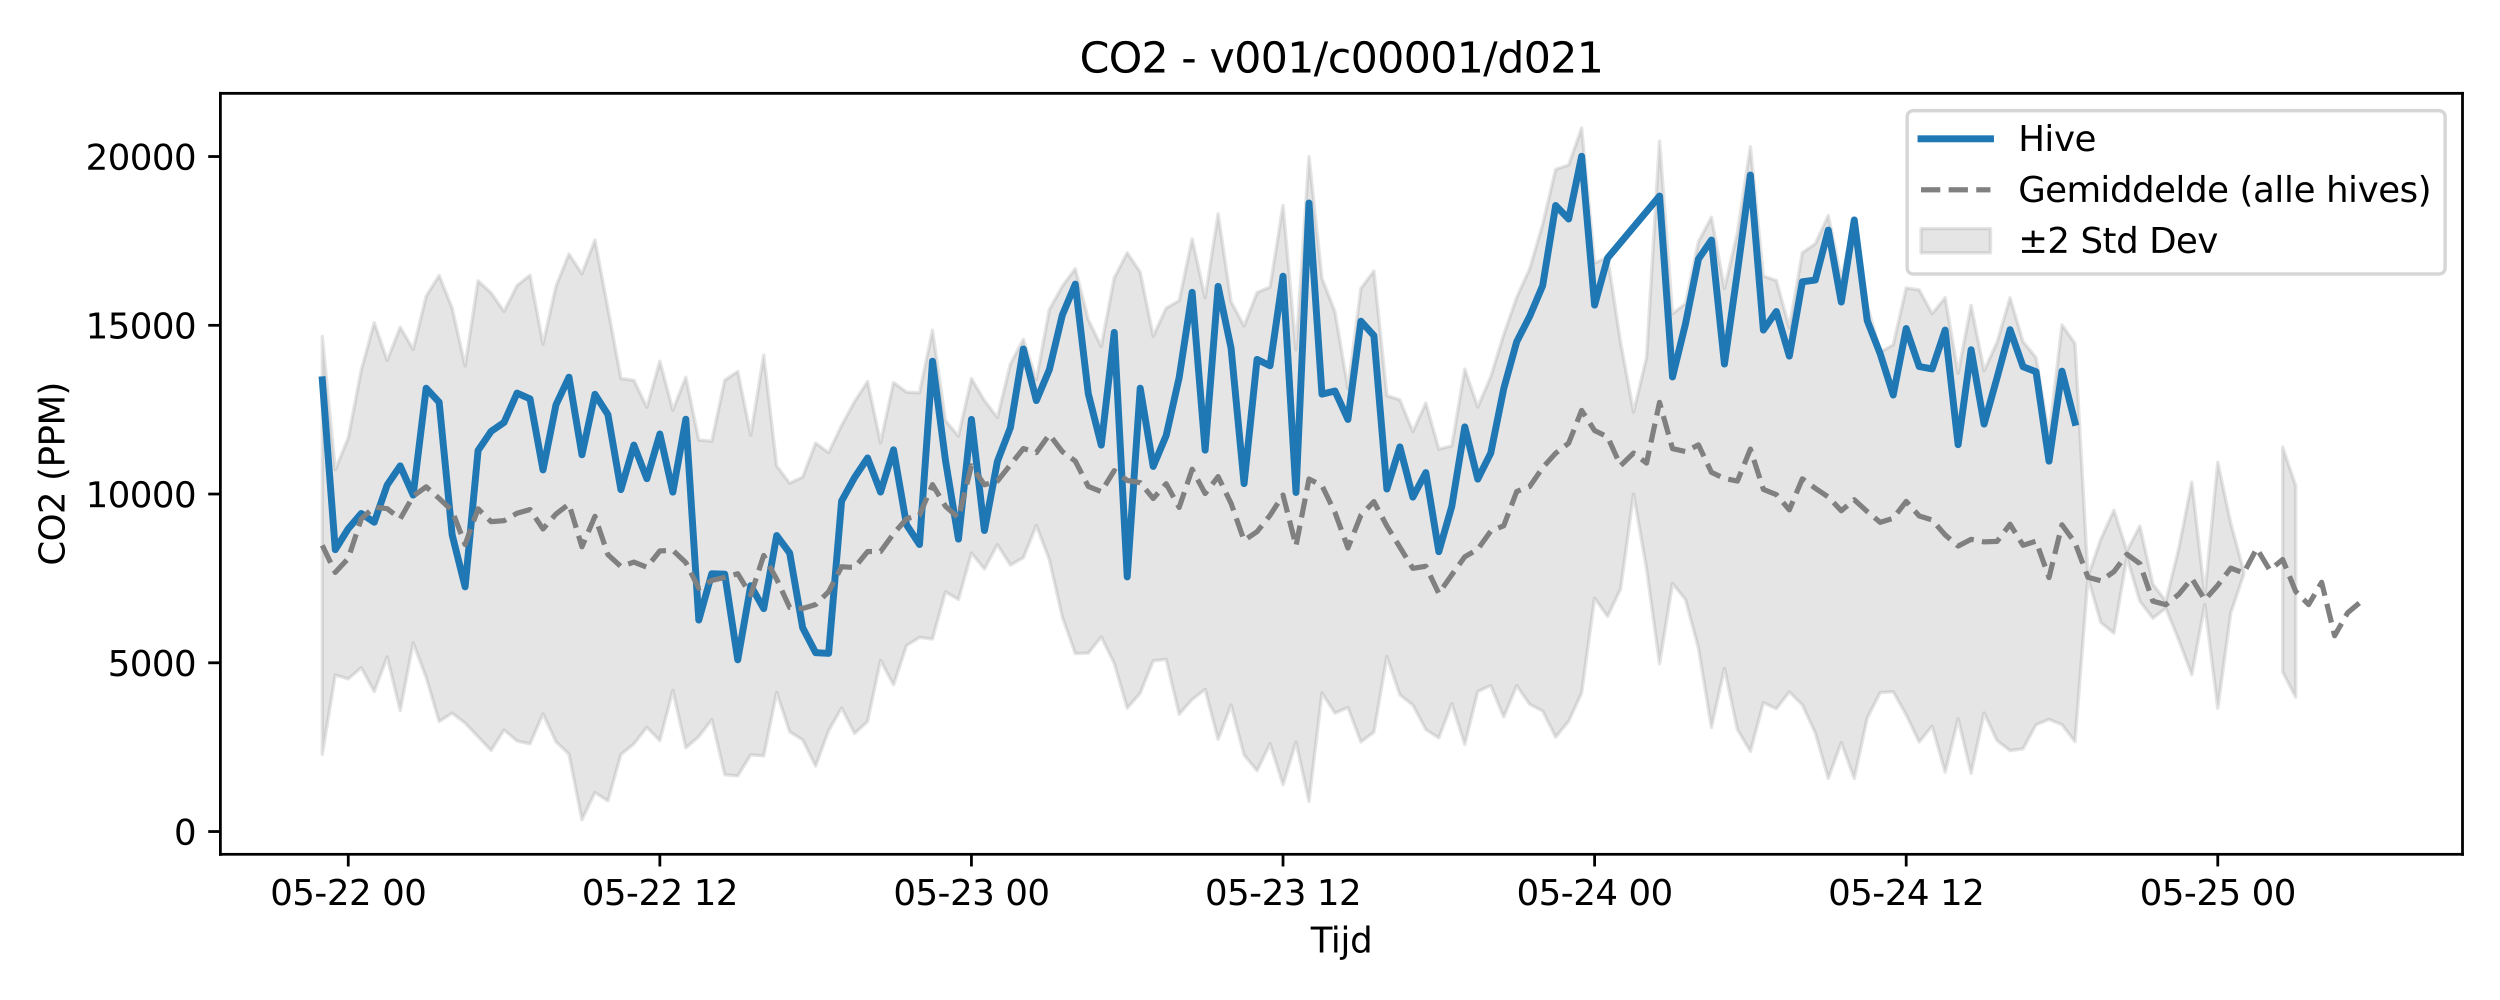 <?xml version="1.0" encoding="utf-8" standalone="no"?>
<!DOCTYPE svg PUBLIC "-//W3C//DTD SVG 1.1//EN"
  "http://www.w3.org/Graphics/SVG/1.1/DTD/svg11.dtd">
<svg xmlns:xlink="http://www.w3.org/1999/xlink" width="720pt" height="288pt" viewBox="0 0 720 288" xmlns="http://www.w3.org/2000/svg" version="1.1">
 <defs>
  <style type="text/css">*{stroke-linejoin: round; stroke-linecap: butt}</style>
 </defs>
 <g id="figure_1">
  <g id="patch_1">
   <path d="M 0 288 
L 720 288 
L 720 0 
L 0 0 
z
" style="fill: #ffffff"/>
  </g>
  <g id="axes_1">
   <g id="patch_2">
    <path d="M 63.47 246.04 
L 709.2 246.04 
L 709.2 26.88 
L 63.47 26.88 
z
" style="fill: #ffffff"/>
   </g>
   <g id="FillBetweenPolyCollection_1">
    <path d="M 92.821 96.878 
L 92.821 217.24 
L 96.56 194.397 
L 100.299 195.526 
L 104.038 192.296 
L 107.777 199.168 
L 111.516 189.195 
L 115.256 204.619 
L 118.995 185.149 
L 122.734 195.108 
L 126.473 207.785 
L 130.212 205.4 
L 133.951 208.254 
L 137.69 212.194 
L 141.429 216.121 
L 145.168 210.23 
L 148.907 213.412 
L 152.646 214.243 
L 156.385 205.607 
L 160.124 213.633 
L 163.863 217.206 
L 167.602 236.078 
L 171.341 228.264 
L 175.08 230.648 
L 178.819 217.318 
L 182.558 214.248 
L 186.297 209.454 
L 190.036 213.304 
L 193.775 198.84 
L 197.514 215.377 
L 201.253 212.152 
L 204.992 207.271 
L 208.731 223.115 
L 212.47 223.466 
L 216.209 217.394 
L 219.948 217.689 
L 223.687 199.415 
L 227.426 210.766 
L 231.165 213.082 
L 234.904 220.621 
L 238.643 210.439 
L 242.382 203.893 
L 246.121 211.242 
L 249.861 207.807 
L 253.6 190.177 
L 257.339 197.247 
L 261.078 185.938 
L 264.817 183.587 
L 268.556 184.033 
L 272.295 170.484 
L 276.034 172.666 
L 279.773 159.28 
L 283.512 163.885 
L 287.251 156.87 
L 290.99 162.747 
L 294.729 160.626 
L 298.468 151.351 
L 302.207 161.167 
L 305.946 177.703 
L 309.685 188.211 
L 313.424 188.113 
L 317.163 183.44 
L 320.902 191.063 
L 324.641 203.933 
L 328.38 199.632 
L 332.119 190.329 
L 335.858 189.905 
L 339.597 205.699 
L 343.336 201.468 
L 347.075 198.557 
L 350.814 212.923 
L 354.553 203.057 
L 358.292 217.431 
L 362.031 221.979 
L 365.77 214.189 
L 369.509 226.006 
L 373.248 213.724 
L 376.987 230.783 
L 380.726 199.574 
L 384.465 205.378 
L 388.205 203.754 
L 391.944 213.693 
L 395.683 210.869 
L 399.422 189.066 
L 403.161 200.119 
L 406.9 203.065 
L 410.639 210.108 
L 414.378 212.514 
L 418.117 202.657 
L 421.856 214.386 
L 425.595 199.165 
L 429.334 197.432 
L 433.073 206.496 
L 436.812 197.474 
L 440.551 202.849 
L 444.29 204.777 
L 448.029 212.289 
L 451.768 207.738 
L 455.507 199.565 
L 459.246 172.273 
L 462.985 177.519 
L 466.724 169.651 
L 470.463 142.303 
L 474.202 163.776 
L 477.941 191.146 
L 481.68 168.052 
L 485.419 172.672 
L 489.158 186.676 
L 492.897 209.5 
L 496.636 192.513 
L 500.375 210.093 
L 504.114 216.385 
L 507.853 202.387 
L 511.592 204.124 
L 515.331 199.286 
L 519.07 203.018 
L 522.809 211.073 
L 526.549 224.168 
L 530.288 213.888 
L 534.027 224.198 
L 537.766 206.787 
L 541.505 199.451 
L 545.244 199.237 
L 548.983 205.867 
L 552.722 213.7 
L 556.461 209.141 
L 560.2 222.37 
L 563.939 207.032 
L 567.678 222.719 
L 571.417 205.354 
L 575.156 213.314 
L 578.895 216.174 
L 582.634 215.682 
L 586.373 208.726 
L 590.112 207.2 
L 593.851 208.71 
L 597.59 213.599 
L 601.329 166.435 
L 605.068 179.334 
L 608.807 182.343 
L 612.546 160.554 
L 616.285 173.157 
L 620.024 178.041 
L 623.763 175.174 
L 627.502 184.382 
L 631.241 194.308 
L 634.98 174.146 
L 638.719 203.976 
L 642.458 176.535 
L 646.197 165.466 
L 646.197 164.577 
L 646.197 164.577 
L 642.458 150.703 
L 638.719 133.14 
L 634.98 171.351 
L 631.241 138.858 
L 627.502 157.908 
L 623.763 173.13 
L 620.024 168.218 
L 616.285 151.512 
L 612.546 158.685 
L 608.807 146.952 
L 605.068 155.206 
L 601.329 166.068 
L 597.59 98.929 
L 593.851 93.579 
L 590.112 125.491 
L 586.373 102.984 
L 582.634 98.393 
L 578.895 85.777 
L 575.156 98.534 
L 571.417 106.756 
L 567.678 87.943 
L 563.939 107.487 
L 560.2 85.725 
L 556.461 90.35 
L 552.722 83.478 
L 548.983 82.939 
L 545.244 99.3 
L 541.505 101.422 
L 537.766 87.889 
L 534.027 63.655 
L 530.288 80.298 
L 526.549 62.078 
L 522.809 70.189 
L 519.07 72.792 
L 515.331 94.389 
L 511.592 80.781 
L 507.853 79.5 
L 504.114 42.29 
L 500.375 67.008 
L 496.636 83.078 
L 492.897 62.57 
L 489.158 69.56 
L 485.419 87.418 
L 481.68 90.363 
L 477.941 40.619 
L 474.202 102.952 
L 470.463 118.657 
L 466.724 98.597 
L 462.985 74.103 
L 459.246 75.748 
L 455.507 36.842 
L 451.768 47.529 
L 448.029 48.762 
L 444.29 64.582 
L 440.551 77.39 
L 436.812 85.622 
L 433.073 96.351 
L 429.334 108.492 
L 425.595 117.225 
L 421.856 106.317 
L 418.117 128.41 
L 414.378 129.325 
L 410.639 116.066 
L 406.9 124.285 
L 403.161 115.15 
L 399.422 113.932 
L 395.683 78.05 
L 391.944 83.048 
L 388.205 111.895 
L 384.465 89.746 
L 380.726 80.139 
L 376.987 45.119 
L 373.248 100.721 
L 369.509 59.141 
L 365.77 82.644 
L 362.031 84.261 
L 358.292 93.884 
L 354.553 86.904 
L 350.814 61.611 
L 347.075 85.732 
L 343.336 68.822 
L 339.597 86.584 
L 335.858 88.732 
L 332.119 96.818 
L 328.38 78.37 
L 324.641 72.806 
L 320.902 80.034 
L 317.163 99.751 
L 313.424 92.066 
L 309.685 77.368 
L 305.946 82.414 
L 302.207 89.123 
L 298.468 109.356 
L 294.729 97.734 
L 290.99 104.846 
L 287.251 120.249 
L 283.512 115.342 
L 279.773 109.022 
L 276.034 125.587 
L 272.295 121.138 
L 268.556 95.115 
L 264.817 113.117 
L 261.078 112.927 
L 257.339 110.164 
L 253.6 127.499 
L 249.861 109.893 
L 246.121 115.635 
L 242.382 122.53 
L 238.643 130.365 
L 234.904 127.618 
L 231.165 137.388 
L 227.426 139.158 
L 223.687 134.193 
L 219.948 102.27 
L 216.209 125.308 
L 212.47 106.988 
L 208.731 109.485 
L 204.992 127.048 
L 201.253 126.707 
L 197.514 108.645 
L 193.775 118.126 
L 190.036 104.045 
L 186.297 117.264 
L 182.558 109.527 
L 178.819 108.983 
L 175.08 88.832 
L 171.341 69.14 
L 167.602 78.871 
L 163.863 73.146 
L 160.124 82.435 
L 156.385 99.086 
L 152.646 79.258 
L 148.907 82.221 
L 145.168 89.683 
L 141.429 84.352 
L 137.69 80.896 
L 133.951 105.372 
L 130.212 88.717 
L 126.473 79.313 
L 122.734 85.311 
L 118.995 100.628 
L 115.256 94.236 
L 111.516 103.796 
L 107.777 92.915 
L 104.038 106.606 
L 100.299 126.101 
L 96.56 135.294 
L 92.821 96.878 
z
" clip-path="url(#p16151c60d2)" style="fill: #808080; fill-opacity: 0.2; stroke: #808080; stroke-opacity: 0.2"/>
    <path d="M 657.414 128.773 
L 657.414 193.515 
L 661.154 200.794 
L 661.154 139.873 
L 661.154 139.873 
L 657.414 128.773 
z
" clip-path="url(#p16151c60d2)" style="fill: #808080; fill-opacity: 0.2; stroke: #808080; stroke-opacity: 0.2"/>
   </g>
   <g id="matplotlib.axis_1">
    <g id="xtick_1">
     <g id="line2d_1">
      <defs>
       <path id="m1a9063120c" d="M 0 0 
L 0 3.5 
" style="stroke: #000000; stroke-width: 0.8"/>
      </defs>
      <g>
       <use xlink:href="#m1a9063120c" x="100.299" y="246.04" style="stroke: #000000; stroke-width: 0.8"/>
      </g>
     </g>
     <g id="text_1">
      <!-- 05-22 00 -->
      <g transform="translate(77.819 260.638) scale(0.1 -0.1)">
       <defs>
        <path id="DejaVuSans-30" d="M 2034 4250 
Q 1547 4250 1301 3770 
Q 1056 3291 1056 2328 
Q 1056 1369 1301 889 
Q 1547 409 2034 409 
Q 2525 409 2770 889 
Q 3016 1369 3016 2328 
Q 3016 3291 2770 3770 
Q 2525 4250 2034 4250 
z
M 2034 4750 
Q 2819 4750 3233 4129 
Q 3647 3509 3647 2328 
Q 3647 1150 3233 529 
Q 2819 -91 2034 -91 
Q 1250 -91 836 529 
Q 422 1150 422 2328 
Q 422 3509 836 4129 
Q 1250 4750 2034 4750 
z
" transform="scale(0.016)"/>
        <path id="DejaVuSans-35" d="M 691 4666 
L 3169 4666 
L 3169 4134 
L 1269 4134 
L 1269 2991 
Q 1406 3038 1543 3061 
Q 1681 3084 1819 3084 
Q 2600 3084 3056 2656 
Q 3513 2228 3513 1497 
Q 3513 744 3044 326 
Q 2575 -91 1722 -91 
Q 1428 -91 1123 -41 
Q 819 9 494 109 
L 494 744 
Q 775 591 1075 516 
Q 1375 441 1709 441 
Q 2250 441 2565 725 
Q 2881 1009 2881 1497 
Q 2881 1984 2565 2268 
Q 2250 2553 1709 2553 
Q 1456 2553 1204 2497 
Q 953 2441 691 2322 
L 691 4666 
z
" transform="scale(0.016)"/>
        <path id="DejaVuSans-2d" d="M 313 2009 
L 1997 2009 
L 1997 1497 
L 313 1497 
L 313 2009 
z
" transform="scale(0.016)"/>
        <path id="DejaVuSans-32" d="M 1228 531 
L 3431 531 
L 3431 0 
L 469 0 
L 469 531 
Q 828 903 1448 1529 
Q 2069 2156 2228 2338 
Q 2531 2678 2651 2914 
Q 2772 3150 2772 3378 
Q 2772 3750 2511 3984 
Q 2250 4219 1831 4219 
Q 1534 4219 1204 4116 
Q 875 4013 500 3803 
L 500 4441 
Q 881 4594 1212 4672 
Q 1544 4750 1819 4750 
Q 2544 4750 2975 4387 
Q 3406 4025 3406 3419 
Q 3406 3131 3298 2873 
Q 3191 2616 2906 2266 
Q 2828 2175 2409 1742 
Q 1991 1309 1228 531 
z
" transform="scale(0.016)"/>
        <path id="DejaVuSans-20" transform="scale(0.016)"/>
       </defs>
       <use xlink:href="#DejaVuSans-30"/>
       <use xlink:href="#DejaVuSans-35" transform="translate(63.623 0)"/>
       <use xlink:href="#DejaVuSans-2d" transform="translate(127.246 0)"/>
       <use xlink:href="#DejaVuSans-32" transform="translate(163.33 0)"/>
       <use xlink:href="#DejaVuSans-32" transform="translate(226.953 0)"/>
       <use xlink:href="#DejaVuSans-20" transform="translate(290.576 0)"/>
       <use xlink:href="#DejaVuSans-30" transform="translate(322.363 0)"/>
       <use xlink:href="#DejaVuSans-30" transform="translate(385.986 0)"/>
      </g>
     </g>
    </g>
    <g id="xtick_2">
     <g id="line2d_2">
      <g>
       <use xlink:href="#m1a9063120c" x="190.036" y="246.04" style="stroke: #000000; stroke-width: 0.8"/>
      </g>
     </g>
     <g id="text_2">
      <!-- 05-22 12 -->
      <g transform="translate(167.556 260.638) scale(0.1 -0.1)">
       <defs>
        <path id="DejaVuSans-31" d="M 794 531 
L 1825 531 
L 1825 4091 
L 703 3866 
L 703 4441 
L 1819 4666 
L 2450 4666 
L 2450 531 
L 3481 531 
L 3481 0 
L 794 0 
L 794 531 
z
" transform="scale(0.016)"/>
       </defs>
       <use xlink:href="#DejaVuSans-30"/>
       <use xlink:href="#DejaVuSans-35" transform="translate(63.623 0)"/>
       <use xlink:href="#DejaVuSans-2d" transform="translate(127.246 0)"/>
       <use xlink:href="#DejaVuSans-32" transform="translate(163.33 0)"/>
       <use xlink:href="#DejaVuSans-32" transform="translate(226.953 0)"/>
       <use xlink:href="#DejaVuSans-20" transform="translate(290.576 0)"/>
       <use xlink:href="#DejaVuSans-31" transform="translate(322.363 0)"/>
       <use xlink:href="#DejaVuSans-32" transform="translate(385.986 0)"/>
      </g>
     </g>
    </g>
    <g id="xtick_3">
     <g id="line2d_3">
      <g>
       <use xlink:href="#m1a9063120c" x="279.773" y="246.04" style="stroke: #000000; stroke-width: 0.8"/>
      </g>
     </g>
     <g id="text_3">
      <!-- 05-23 00 -->
      <g transform="translate(257.292 260.638) scale(0.1 -0.1)">
       <defs>
        <path id="DejaVuSans-33" d="M 2597 2516 
Q 3050 2419 3304 2112 
Q 3559 1806 3559 1356 
Q 3559 666 3084 287 
Q 2609 -91 1734 -91 
Q 1441 -91 1130 -33 
Q 819 25 488 141 
L 488 750 
Q 750 597 1062 519 
Q 1375 441 1716 441 
Q 2309 441 2620 675 
Q 2931 909 2931 1356 
Q 2931 1769 2642 2001 
Q 2353 2234 1838 2234 
L 1294 2234 
L 1294 2753 
L 1863 2753 
Q 2328 2753 2575 2939 
Q 2822 3125 2822 3475 
Q 2822 3834 2567 4026 
Q 2313 4219 1838 4219 
Q 1578 4219 1281 4162 
Q 984 4106 628 3988 
L 628 4550 
Q 988 4650 1302 4700 
Q 1616 4750 1894 4750 
Q 2613 4750 3031 4423 
Q 3450 4097 3450 3541 
Q 3450 3153 3228 2886 
Q 3006 2619 2597 2516 
z
" transform="scale(0.016)"/>
       </defs>
       <use xlink:href="#DejaVuSans-30"/>
       <use xlink:href="#DejaVuSans-35" transform="translate(63.623 0)"/>
       <use xlink:href="#DejaVuSans-2d" transform="translate(127.246 0)"/>
       <use xlink:href="#DejaVuSans-32" transform="translate(163.33 0)"/>
       <use xlink:href="#DejaVuSans-33" transform="translate(226.953 0)"/>
       <use xlink:href="#DejaVuSans-20" transform="translate(290.576 0)"/>
       <use xlink:href="#DejaVuSans-30" transform="translate(322.363 0)"/>
       <use xlink:href="#DejaVuSans-30" transform="translate(385.986 0)"/>
      </g>
     </g>
    </g>
    <g id="xtick_4">
     <g id="line2d_4">
      <g>
       <use xlink:href="#m1a9063120c" x="369.509" y="246.04" style="stroke: #000000; stroke-width: 0.8"/>
      </g>
     </g>
     <g id="text_4">
      <!-- 05-23 12 -->
      <g transform="translate(347.029 260.638) scale(0.1 -0.1)">
       <use xlink:href="#DejaVuSans-30"/>
       <use xlink:href="#DejaVuSans-35" transform="translate(63.623 0)"/>
       <use xlink:href="#DejaVuSans-2d" transform="translate(127.246 0)"/>
       <use xlink:href="#DejaVuSans-32" transform="translate(163.33 0)"/>
       <use xlink:href="#DejaVuSans-33" transform="translate(226.953 0)"/>
       <use xlink:href="#DejaVuSans-20" transform="translate(290.576 0)"/>
       <use xlink:href="#DejaVuSans-31" transform="translate(322.363 0)"/>
       <use xlink:href="#DejaVuSans-32" transform="translate(385.986 0)"/>
      </g>
     </g>
    </g>
    <g id="xtick_5">
     <g id="line2d_5">
      <g>
       <use xlink:href="#m1a9063120c" x="459.246" y="246.04" style="stroke: #000000; stroke-width: 0.8"/>
      </g>
     </g>
     <g id="text_5">
      <!-- 05-24 00 -->
      <g transform="translate(436.766 260.638) scale(0.1 -0.1)">
       <defs>
        <path id="DejaVuSans-34" d="M 2419 4116 
L 825 1625 
L 2419 1625 
L 2419 4116 
z
M 2253 4666 
L 3047 4666 
L 3047 1625 
L 3713 1625 
L 3713 1100 
L 3047 1100 
L 3047 0 
L 2419 0 
L 2419 1100 
L 313 1100 
L 313 1709 
L 2253 4666 
z
" transform="scale(0.016)"/>
       </defs>
       <use xlink:href="#DejaVuSans-30"/>
       <use xlink:href="#DejaVuSans-35" transform="translate(63.623 0)"/>
       <use xlink:href="#DejaVuSans-2d" transform="translate(127.246 0)"/>
       <use xlink:href="#DejaVuSans-32" transform="translate(163.33 0)"/>
       <use xlink:href="#DejaVuSans-34" transform="translate(226.953 0)"/>
       <use xlink:href="#DejaVuSans-20" transform="translate(290.576 0)"/>
       <use xlink:href="#DejaVuSans-30" transform="translate(322.363 0)"/>
       <use xlink:href="#DejaVuSans-30" transform="translate(385.986 0)"/>
      </g>
     </g>
    </g>
    <g id="xtick_6">
     <g id="line2d_6">
      <g>
       <use xlink:href="#m1a9063120c" x="548.983" y="246.04" style="stroke: #000000; stroke-width: 0.8"/>
      </g>
     </g>
     <g id="text_6">
      <!-- 05-24 12 -->
      <g transform="translate(526.502 260.638) scale(0.1 -0.1)">
       <use xlink:href="#DejaVuSans-30"/>
       <use xlink:href="#DejaVuSans-35" transform="translate(63.623 0)"/>
       <use xlink:href="#DejaVuSans-2d" transform="translate(127.246 0)"/>
       <use xlink:href="#DejaVuSans-32" transform="translate(163.33 0)"/>
       <use xlink:href="#DejaVuSans-34" transform="translate(226.953 0)"/>
       <use xlink:href="#DejaVuSans-20" transform="translate(290.576 0)"/>
       <use xlink:href="#DejaVuSans-31" transform="translate(322.363 0)"/>
       <use xlink:href="#DejaVuSans-32" transform="translate(385.986 0)"/>
      </g>
     </g>
    </g>
    <g id="xtick_7">
     <g id="line2d_7">
      <g>
       <use xlink:href="#m1a9063120c" x="638.719" y="246.04" style="stroke: #000000; stroke-width: 0.8"/>
      </g>
     </g>
     <g id="text_7">
      <!-- 05-25 00 -->
      <g transform="translate(616.239 260.638) scale(0.1 -0.1)">
       <use xlink:href="#DejaVuSans-30"/>
       <use xlink:href="#DejaVuSans-35" transform="translate(63.623 0)"/>
       <use xlink:href="#DejaVuSans-2d" transform="translate(127.246 0)"/>
       <use xlink:href="#DejaVuSans-32" transform="translate(163.33 0)"/>
       <use xlink:href="#DejaVuSans-35" transform="translate(226.953 0)"/>
       <use xlink:href="#DejaVuSans-20" transform="translate(290.576 0)"/>
       <use xlink:href="#DejaVuSans-30" transform="translate(322.363 0)"/>
       <use xlink:href="#DejaVuSans-30" transform="translate(385.986 0)"/>
      </g>
     </g>
    </g>
    <g id="text_8">
     <!-- Tijd -->
     <g transform="translate(377.485 274.317) scale(0.1 -0.1)">
      <defs>
       <path id="DejaVuSans-54" d="M -19 4666 
L 3928 4666 
L 3928 4134 
L 2272 4134 
L 2272 0 
L 1638 0 
L 1638 4134 
L -19 4134 
L -19 4666 
z
" transform="scale(0.016)"/>
       <path id="DejaVuSans-69" d="M 603 3500 
L 1178 3500 
L 1178 0 
L 603 0 
L 603 3500 
z
M 603 4863 
L 1178 4863 
L 1178 4134 
L 603 4134 
L 603 4863 
z
" transform="scale(0.016)"/>
       <path id="DejaVuSans-6a" d="M 603 3500 
L 1178 3500 
L 1178 -63 
Q 1178 -731 923 -1031 
Q 669 -1331 103 -1331 
L -116 -1331 
L -116 -844 
L 38 -844 
Q 366 -844 484 -692 
Q 603 -541 603 -63 
L 603 3500 
z
M 603 4863 
L 1178 4863 
L 1178 4134 
L 603 4134 
L 603 4863 
z
" transform="scale(0.016)"/>
       <path id="DejaVuSans-64" d="M 2906 2969 
L 2906 4863 
L 3481 4863 
L 3481 0 
L 2906 0 
L 2906 525 
Q 2725 213 2448 61 
Q 2172 -91 1784 -91 
Q 1150 -91 751 415 
Q 353 922 353 1747 
Q 353 2572 751 3078 
Q 1150 3584 1784 3584 
Q 2172 3584 2448 3432 
Q 2725 3281 2906 2969 
z
M 947 1747 
Q 947 1113 1208 752 
Q 1469 391 1925 391 
Q 2381 391 2643 752 
Q 2906 1113 2906 1747 
Q 2906 2381 2643 2742 
Q 2381 3103 1925 3103 
Q 1469 3103 1208 2742 
Q 947 2381 947 1747 
z
" transform="scale(0.016)"/>
      </defs>
      <use xlink:href="#DejaVuSans-54"/>
      <use xlink:href="#DejaVuSans-69" transform="translate(57.959 0)"/>
      <use xlink:href="#DejaVuSans-6a" transform="translate(85.742 0)"/>
      <use xlink:href="#DejaVuSans-64" transform="translate(113.525 0)"/>
     </g>
    </g>
   </g>
   <g id="matplotlib.axis_2">
    <g id="ytick_1">
     <g id="line2d_8">
      <defs>
       <path id="mcaabda84d0" d="M 0 0 
L -3.5 0 
" style="stroke: #000000; stroke-width: 0.8"/>
      </defs>
      <g>
       <use xlink:href="#mcaabda84d0" x="63.47" y="239.479" style="stroke: #000000; stroke-width: 0.8"/>
      </g>
     </g>
     <g id="text_9">
      <!-- 0 -->
      <g transform="translate(50.108 243.278) scale(0.1 -0.1)">
       <use xlink:href="#DejaVuSans-30"/>
      </g>
     </g>
    </g>
    <g id="ytick_2">
     <g id="line2d_9">
      <g>
       <use xlink:href="#mcaabda84d0" x="63.47" y="190.881" style="stroke: #000000; stroke-width: 0.8"/>
      </g>
     </g>
     <g id="text_10">
      <!-- 5000 -->
      <g transform="translate(31.02 194.68) scale(0.1 -0.1)">
       <use xlink:href="#DejaVuSans-35"/>
       <use xlink:href="#DejaVuSans-30" transform="translate(63.623 0)"/>
       <use xlink:href="#DejaVuSans-30" transform="translate(127.246 0)"/>
       <use xlink:href="#DejaVuSans-30" transform="translate(190.869 0)"/>
      </g>
     </g>
    </g>
    <g id="ytick_3">
     <g id="line2d_10">
      <g>
       <use xlink:href="#mcaabda84d0" x="63.47" y="142.283" style="stroke: #000000; stroke-width: 0.8"/>
      </g>
     </g>
     <g id="text_11">
      <!-- 10000 -->
      <g transform="translate(24.657 146.082) scale(0.1 -0.1)">
       <use xlink:href="#DejaVuSans-31"/>
       <use xlink:href="#DejaVuSans-30" transform="translate(63.623 0)"/>
       <use xlink:href="#DejaVuSans-30" transform="translate(127.246 0)"/>
       <use xlink:href="#DejaVuSans-30" transform="translate(190.869 0)"/>
       <use xlink:href="#DejaVuSans-30" transform="translate(254.492 0)"/>
      </g>
     </g>
    </g>
    <g id="ytick_4">
     <g id="line2d_11">
      <g>
       <use xlink:href="#mcaabda84d0" x="63.47" y="93.684" style="stroke: #000000; stroke-width: 0.8"/>
      </g>
     </g>
     <g id="text_12">
      <!-- 15000 -->
      <g transform="translate(24.657 97.484) scale(0.1 -0.1)">
       <use xlink:href="#DejaVuSans-31"/>
       <use xlink:href="#DejaVuSans-35" transform="translate(63.623 0)"/>
       <use xlink:href="#DejaVuSans-30" transform="translate(127.246 0)"/>
       <use xlink:href="#DejaVuSans-30" transform="translate(190.869 0)"/>
       <use xlink:href="#DejaVuSans-30" transform="translate(254.492 0)"/>
      </g>
     </g>
    </g>
    <g id="ytick_5">
     <g id="line2d_12">
      <g>
       <use xlink:href="#mcaabda84d0" x="63.47" y="45.086" style="stroke: #000000; stroke-width: 0.8"/>
      </g>
     </g>
     <g id="text_13">
      <!-- 20000 -->
      <g transform="translate(24.657 48.885) scale(0.1 -0.1)">
       <use xlink:href="#DejaVuSans-32"/>
       <use xlink:href="#DejaVuSans-30" transform="translate(63.623 0)"/>
       <use xlink:href="#DejaVuSans-30" transform="translate(127.246 0)"/>
       <use xlink:href="#DejaVuSans-30" transform="translate(190.869 0)"/>
       <use xlink:href="#DejaVuSans-30" transform="translate(254.492 0)"/>
      </g>
     </g>
    </g>
    <g id="text_14">
     <!-- CO2 (PPM) -->
     <g transform="translate(18.578 162.903) rotate(-90) scale(0.1 -0.1)">
      <defs>
       <path id="DejaVuSans-43" d="M 4122 4306 
L 4122 3641 
Q 3803 3938 3442 4084 
Q 3081 4231 2675 4231 
Q 1875 4231 1450 3742 
Q 1025 3253 1025 2328 
Q 1025 1406 1450 917 
Q 1875 428 2675 428 
Q 3081 428 3442 575 
Q 3803 722 4122 1019 
L 4122 359 
Q 3791 134 3420 21 
Q 3050 -91 2638 -91 
Q 1578 -91 968 557 
Q 359 1206 359 2328 
Q 359 3453 968 4101 
Q 1578 4750 2638 4750 
Q 3056 4750 3426 4639 
Q 3797 4528 4122 4306 
z
" transform="scale(0.016)"/>
       <path id="DejaVuSans-4f" d="M 2522 4238 
Q 1834 4238 1429 3725 
Q 1025 3213 1025 2328 
Q 1025 1447 1429 934 
Q 1834 422 2522 422 
Q 3209 422 3611 934 
Q 4013 1447 4013 2328 
Q 4013 3213 3611 3725 
Q 3209 4238 2522 4238 
z
M 2522 4750 
Q 3503 4750 4090 4092 
Q 4678 3434 4678 2328 
Q 4678 1225 4090 567 
Q 3503 -91 2522 -91 
Q 1538 -91 948 565 
Q 359 1222 359 2328 
Q 359 3434 948 4092 
Q 1538 4750 2522 4750 
z
" transform="scale(0.016)"/>
       <path id="DejaVuSans-28" d="M 1984 4856 
Q 1566 4138 1362 3434 
Q 1159 2731 1159 2009 
Q 1159 1288 1364 580 
Q 1569 -128 1984 -844 
L 1484 -844 
Q 1016 -109 783 600 
Q 550 1309 550 2009 
Q 550 2706 781 3412 
Q 1013 4119 1484 4856 
L 1984 4856 
z
" transform="scale(0.016)"/>
       <path id="DejaVuSans-50" d="M 1259 4147 
L 1259 2394 
L 2053 2394 
Q 2494 2394 2734 2622 
Q 2975 2850 2975 3272 
Q 2975 3691 2734 3919 
Q 2494 4147 2053 4147 
L 1259 4147 
z
M 628 4666 
L 2053 4666 
Q 2838 4666 3239 4311 
Q 3641 3956 3641 3272 
Q 3641 2581 3239 2228 
Q 2838 1875 2053 1875 
L 1259 1875 
L 1259 0 
L 628 0 
L 628 4666 
z
" transform="scale(0.016)"/>
       <path id="DejaVuSans-4d" d="M 628 4666 
L 1569 4666 
L 2759 1491 
L 3956 4666 
L 4897 4666 
L 4897 0 
L 4281 0 
L 4281 4097 
L 3078 897 
L 2444 897 
L 1241 4097 
L 1241 0 
L 628 0 
L 628 4666 
z
" transform="scale(0.016)"/>
       <path id="DejaVuSans-29" d="M 513 4856 
L 1013 4856 
Q 1481 4119 1714 3412 
Q 1947 2706 1947 2009 
Q 1947 1309 1714 600 
Q 1481 -109 1013 -844 
L 513 -844 
Q 928 -128 1133 580 
Q 1338 1288 1338 2009 
Q 1338 2731 1133 3434 
Q 928 4138 513 4856 
z
" transform="scale(0.016)"/>
      </defs>
      <use xlink:href="#DejaVuSans-43"/>
      <use xlink:href="#DejaVuSans-4f" transform="translate(69.824 0)"/>
      <use xlink:href="#DejaVuSans-32" transform="translate(148.535 0)"/>
      <use xlink:href="#DejaVuSans-20" transform="translate(212.158 0)"/>
      <use xlink:href="#DejaVuSans-28" transform="translate(243.945 0)"/>
      <use xlink:href="#DejaVuSans-50" transform="translate(282.959 0)"/>
      <use xlink:href="#DejaVuSans-50" transform="translate(343.262 0)"/>
      <use xlink:href="#DejaVuSans-4d" transform="translate(403.564 0)"/>
      <use xlink:href="#DejaVuSans-29" transform="translate(489.844 0)"/>
     </g>
    </g>
   </g>
   <g id="line2d_13">
    <path d="M 92.821 109.391 
L 96.56 158.301 
L 100.299 152.258 
L 104.038 147.891 
L 107.777 150.405 
L 111.516 139.665 
L 115.256 134.18 
L 118.995 142.584 
L 122.734 111.815 
L 126.473 115.836 
L 130.212 153.985 
L 133.951 169.002 
L 137.69 129.735 
L 141.429 124.233 
L 145.168 121.658 
L 148.907 113.218 
L 152.646 114.867 
L 156.385 135.333 
L 160.124 116.581 
L 163.863 108.63 
L 167.602 130.974 
L 171.341 113.558 
L 175.08 119.409 
L 178.819 141.013 
L 182.558 128.189 
L 186.297 137.86 
L 190.036 124.998 
L 193.775 141.734 
L 197.514 120.739 
L 201.253 178.571 
L 204.992 165.244 
L 208.731 165.357 
L 212.47 190.022 
L 216.209 168.675 
L 219.948 175.281 
L 223.687 154.238 
L 227.426 159.278 
L 231.165 180.782 
L 234.904 187.975 
L 238.643 188.163 
L 242.382 144.298 
L 246.121 137.507 
L 249.861 131.896 
L 253.6 141.716 
L 257.339 129.553 
L 261.078 151.131 
L 264.817 156.814 
L 268.556 104.029 
L 272.295 132.602 
L 276.034 155.262 
L 279.773 120.796 
L 283.512 152.783 
L 287.251 132.874 
L 290.99 123.174 
L 294.729 100.517 
L 298.468 115.364 
L 302.207 106.469 
L 305.946 90.743 
L 309.685 81.833 
L 313.424 113.367 
L 317.163 128.192 
L 320.902 95.739 
L 324.641 166.144 
L 328.38 111.807 
L 332.119 134.335 
L 335.858 125.439 
L 339.597 108.74 
L 343.336 84.188 
L 347.075 129.641 
L 350.814 82.471 
L 354.553 100.294 
L 358.292 139.274 
L 362.031 103.514 
L 365.77 105.333 
L 369.509 79.549 
L 373.248 141.826 
L 376.987 58.47 
L 380.726 113.513 
L 384.465 112.609 
L 388.205 120.796 
L 391.944 92.512 
L 395.683 96.652 
L 399.422 140.834 
L 403.161 128.717 
L 406.9 143.172 
L 410.639 136.116 
L 414.378 158.879 
L 418.117 145.816 
L 421.856 122.947 
L 425.595 137.984 
L 429.334 130.488 
L 433.073 111.941 
L 436.812 98.415 
L 440.551 91.096 
L 444.29 82.254 
L 448.029 59.186 
L 451.768 63.074 
L 455.507 45.012 
L 459.246 87.872 
L 462.985 74.313 
L 477.941 56.461 
L 481.68 108.565 
L 485.419 93.276 
L 489.158 74.585 
L 492.897 69.133 
L 496.636 104.847 
L 500.375 78.308 
L 504.114 50.413 
L 507.853 95.055 
L 511.592 89.716 
L 515.331 102.558 
L 519.07 81.146 
L 522.809 80.65 
L 526.549 66.265 
L 530.288 86.991 
L 534.027 63.345 
L 537.766 92.363 
L 541.505 101.907 
L 545.244 113.775 
L 548.983 94.618 
L 552.722 105.562 
L 556.461 106.252 
L 560.2 95.065 
L 563.939 128.068 
L 567.678 100.731 
L 571.417 122.137 
L 575.156 108.764 
L 578.895 94.953 
L 582.634 105.61 
L 586.373 107.059 
L 590.112 132.813 
L 593.851 106.9 
L 597.59 121.619 
L 597.59 121.619 
" clip-path="url(#p16151c60d2)" style="fill: none; stroke: #1f77b4; stroke-width: 2; stroke-linecap: square"/>
   </g>
   <g id="line2d_14">
    <path d="M 92.821 157.059 
L 96.56 164.846 
L 100.299 160.814 
L 104.038 149.451 
L 107.777 146.042 
L 111.516 146.495 
L 115.256 149.427 
L 118.995 142.889 
L 122.734 140.209 
L 126.473 143.549 
L 130.212 147.058 
L 133.951 156.813 
L 137.69 146.545 
L 141.429 150.237 
L 145.168 149.956 
L 148.907 147.816 
L 152.646 146.751 
L 156.385 152.346 
L 160.124 148.034 
L 163.863 145.176 
L 167.602 157.475 
L 171.341 148.702 
L 175.08 159.74 
L 178.819 163.151 
L 182.558 161.887 
L 186.297 163.359 
L 190.036 158.675 
L 193.775 158.483 
L 197.514 162.011 
L 201.253 169.43 
L 204.992 167.16 
L 208.731 166.3 
L 212.47 165.227 
L 216.209 171.351 
L 219.948 159.98 
L 223.687 166.804 
L 227.426 174.962 
L 231.165 175.235 
L 234.904 174.12 
L 238.643 170.402 
L 242.382 163.212 
L 246.121 163.439 
L 249.861 158.85 
L 253.6 158.838 
L 257.339 153.705 
L 261.078 149.433 
L 264.817 148.352 
L 268.556 139.574 
L 272.295 145.811 
L 276.034 149.126 
L 279.773 134.151 
L 283.512 139.614 
L 287.251 138.56 
L 294.729 129.18 
L 298.468 130.354 
L 302.207 125.145 
L 305.946 130.059 
L 309.685 132.79 
L 313.424 140.09 
L 317.163 141.596 
L 320.902 135.548 
L 324.641 138.37 
L 328.38 139.001 
L 332.119 143.574 
L 335.858 139.318 
L 339.597 146.141 
L 343.336 135.145 
L 347.075 142.144 
L 350.814 137.267 
L 354.553 144.98 
L 358.292 155.657 
L 362.031 153.12 
L 365.77 148.416 
L 369.509 142.574 
L 373.248 157.223 
L 376.987 137.951 
L 380.726 139.857 
L 384.465 147.562 
L 388.205 157.824 
L 391.944 148.37 
L 395.683 144.459 
L 399.422 151.499 
L 406.9 163.675 
L 410.639 163.087 
L 414.378 170.919 
L 418.117 165.534 
L 421.856 160.352 
L 425.595 158.195 
L 429.334 152.962 
L 433.073 151.423 
L 436.812 141.548 
L 440.551 140.12 
L 444.29 134.679 
L 448.029 130.526 
L 451.768 127.634 
L 455.507 118.203 
L 459.246 124.01 
L 462.985 125.811 
L 466.724 134.124 
L 470.463 130.48 
L 474.202 133.364 
L 477.941 115.883 
L 481.68 129.207 
L 485.419 130.045 
L 489.158 128.118 
L 492.897 136.035 
L 496.636 137.796 
L 500.375 138.551 
L 504.114 129.338 
L 507.853 140.944 
L 511.592 142.452 
L 515.331 146.838 
L 519.07 137.905 
L 522.809 140.631 
L 526.549 143.123 
L 530.288 147.093 
L 534.027 143.926 
L 537.766 147.338 
L 541.505 150.437 
L 545.244 149.268 
L 548.983 144.403 
L 552.722 148.589 
L 556.461 149.746 
L 560.2 154.048 
L 563.939 157.26 
L 567.678 155.331 
L 571.417 156.055 
L 575.156 155.924 
L 578.895 150.976 
L 582.634 157.038 
L 586.373 155.855 
L 590.112 166.345 
L 593.851 151.144 
L 597.59 156.264 
L 601.329 166.251 
L 605.068 167.27 
L 608.807 164.648 
L 612.546 159.619 
L 616.285 162.334 
L 620.024 173.13 
L 623.763 174.152 
L 627.502 171.145 
L 631.241 166.583 
L 634.98 172.749 
L 638.719 168.558 
L 642.458 163.619 
L 646.197 165.022 
L 649.936 157.948 
L 653.675 164.162 
L 657.414 161.144 
L 661.154 170.334 
L 664.893 174.119 
L 668.632 167.704 
L 672.371 183.091 
L 676.11 176.486 
L 679.849 173.356 
L 679.849 173.356 
" clip-path="url(#p16151c60d2)" style="fill: none; stroke-dasharray: 5.55,2.4; stroke-dashoffset: 0; stroke: #808080; stroke-width: 1.5"/>
   </g>
   <g id="patch_3">
    <path d="M 63.47 246.04 
L 63.47 26.88 
" style="fill: none; stroke: #000000; stroke-width: 0.8; stroke-linejoin: miter; stroke-linecap: square"/>
   </g>
   <g id="patch_4">
    <path d="M 709.2 246.04 
L 709.2 26.88 
" style="fill: none; stroke: #000000; stroke-width: 0.8; stroke-linejoin: miter; stroke-linecap: square"/>
   </g>
   <g id="patch_5">
    <path d="M 63.47 246.04 
L 709.2 246.04 
" style="fill: none; stroke: #000000; stroke-width: 0.8; stroke-linejoin: miter; stroke-linecap: square"/>
   </g>
   <g id="patch_6">
    <path d="M 63.47 26.88 
L 709.2 26.88 
" style="fill: none; stroke: #000000; stroke-width: 0.8; stroke-linejoin: miter; stroke-linecap: square"/>
   </g>
   <g id="text_15">
    <!-- CO2 - v001/c00001/d021 -->
    <g transform="translate(310.932 20.88) scale(0.12 -0.12)">
     <defs>
      <path id="DejaVuSans-76" d="M 191 3500 
L 800 3500 
L 1894 563 
L 2988 3500 
L 3597 3500 
L 2284 0 
L 1503 0 
L 191 3500 
z
" transform="scale(0.016)"/>
      <path id="DejaVuSans-2f" d="M 1625 4666 
L 2156 4666 
L 531 -594 
L 0 -594 
L 1625 4666 
z
" transform="scale(0.016)"/>
      <path id="DejaVuSans-63" d="M 3122 3366 
L 3122 2828 
Q 2878 2963 2633 3030 
Q 2388 3097 2138 3097 
Q 1578 3097 1268 2742 
Q 959 2388 959 1747 
Q 959 1106 1268 751 
Q 1578 397 2138 397 
Q 2388 397 2633 464 
Q 2878 531 3122 666 
L 3122 134 
Q 2881 22 2623 -34 
Q 2366 -91 2075 -91 
Q 1284 -91 818 406 
Q 353 903 353 1747 
Q 353 2603 823 3093 
Q 1294 3584 2113 3584 
Q 2378 3584 2631 3529 
Q 2884 3475 3122 3366 
z
" transform="scale(0.016)"/>
     </defs>
     <use xlink:href="#DejaVuSans-43"/>
     <use xlink:href="#DejaVuSans-4f" transform="translate(69.824 0)"/>
     <use xlink:href="#DejaVuSans-32" transform="translate(148.535 0)"/>
     <use xlink:href="#DejaVuSans-20" transform="translate(212.158 0)"/>
     <use xlink:href="#DejaVuSans-2d" transform="translate(243.945 0)"/>
     <use xlink:href="#DejaVuSans-20" transform="translate(280.029 0)"/>
     <use xlink:href="#DejaVuSans-76" transform="translate(311.816 0)"/>
     <use xlink:href="#DejaVuSans-30" transform="translate(370.996 0)"/>
     <use xlink:href="#DejaVuSans-30" transform="translate(434.619 0)"/>
     <use xlink:href="#DejaVuSans-31" transform="translate(498.242 0)"/>
     <use xlink:href="#DejaVuSans-2f" transform="translate(561.865 0)"/>
     <use xlink:href="#DejaVuSans-63" transform="translate(595.557 0)"/>
     <use xlink:href="#DejaVuSans-30" transform="translate(650.537 0)"/>
     <use xlink:href="#DejaVuSans-30" transform="translate(714.16 0)"/>
     <use xlink:href="#DejaVuSans-30" transform="translate(777.783 0)"/>
     <use xlink:href="#DejaVuSans-30" transform="translate(841.406 0)"/>
     <use xlink:href="#DejaVuSans-31" transform="translate(905.029 0)"/>
     <use xlink:href="#DejaVuSans-2f" transform="translate(968.652 0)"/>
     <use xlink:href="#DejaVuSans-64" transform="translate(1002.344 0)"/>
     <use xlink:href="#DejaVuSans-30" transform="translate(1065.82 0)"/>
     <use xlink:href="#DejaVuSans-32" transform="translate(1129.443 0)"/>
     <use xlink:href="#DejaVuSans-31" transform="translate(1193.066 0)"/>
    </g>
   </g>
   <g id="legend_1">
    <g id="patch_7">
     <path d="M 551.256 78.914 
L 702.2 78.914 
Q 704.2 78.914 704.2 76.914 
L 704.2 33.88 
Q 704.2 31.88 702.2 31.88 
L 551.256 31.88 
Q 549.256 31.88 549.256 33.88 
L 549.256 76.914 
Q 549.256 78.914 551.256 78.914 
z
" style="fill: #ffffff; opacity: 0.8; stroke: #cccccc; stroke-linejoin: miter"/>
    </g>
    <g id="line2d_15">
     <path d="M 553.256 39.978 
L 563.256 39.978 
L 573.256 39.978 
" style="fill: none; stroke: #1f77b4; stroke-width: 2; stroke-linecap: square"/>
    </g>
    <g id="text_16">
     <!-- Hive -->
     <g transform="translate(581.256 43.478) scale(0.1 -0.1)">
      <defs>
       <path id="DejaVuSans-48" d="M 628 4666 
L 1259 4666 
L 1259 2753 
L 3553 2753 
L 3553 4666 
L 4184 4666 
L 4184 0 
L 3553 0 
L 3553 2222 
L 1259 2222 
L 1259 0 
L 628 0 
L 628 4666 
z
" transform="scale(0.016)"/>
       <path id="DejaVuSans-65" d="M 3597 1894 
L 3597 1613 
L 953 1613 
Q 991 1019 1311 708 
Q 1631 397 2203 397 
Q 2534 397 2845 478 
Q 3156 559 3463 722 
L 3463 178 
Q 3153 47 2828 -22 
Q 2503 -91 2169 -91 
Q 1331 -91 842 396 
Q 353 884 353 1716 
Q 353 2575 817 3079 
Q 1281 3584 2069 3584 
Q 2775 3584 3186 3129 
Q 3597 2675 3597 1894 
z
M 3022 2063 
Q 3016 2534 2758 2815 
Q 2500 3097 2075 3097 
Q 1594 3097 1305 2825 
Q 1016 2553 972 2059 
L 3022 2063 
z
" transform="scale(0.016)"/>
      </defs>
      <use xlink:href="#DejaVuSans-48"/>
      <use xlink:href="#DejaVuSans-69" transform="translate(75.195 0)"/>
      <use xlink:href="#DejaVuSans-76" transform="translate(102.979 0)"/>
      <use xlink:href="#DejaVuSans-65" transform="translate(162.158 0)"/>
     </g>
    </g>
    <g id="line2d_16">
     <path d="M 553.256 54.657 
L 563.256 54.657 
L 573.256 54.657 
" style="fill: none; stroke-dasharray: 5.55,2.4; stroke-dashoffset: 0; stroke: #808080; stroke-width: 1.5"/>
    </g>
    <g id="text_17">
     <!-- Gemiddelde (alle hives) -->
     <g transform="translate(581.256 58.157) scale(0.1 -0.1)">
      <defs>
       <path id="DejaVuSans-47" d="M 3809 666 
L 3809 1919 
L 2778 1919 
L 2778 2438 
L 4434 2438 
L 4434 434 
Q 4069 175 3628 42 
Q 3188 -91 2688 -91 
Q 1594 -91 976 548 
Q 359 1188 359 2328 
Q 359 3472 976 4111 
Q 1594 4750 2688 4750 
Q 3144 4750 3555 4637 
Q 3966 4525 4313 4306 
L 4313 3634 
Q 3963 3931 3569 4081 
Q 3175 4231 2741 4231 
Q 1884 4231 1454 3753 
Q 1025 3275 1025 2328 
Q 1025 1384 1454 906 
Q 1884 428 2741 428 
Q 3075 428 3337 486 
Q 3600 544 3809 666 
z
" transform="scale(0.016)"/>
       <path id="DejaVuSans-6d" d="M 3328 2828 
Q 3544 3216 3844 3400 
Q 4144 3584 4550 3584 
Q 5097 3584 5394 3201 
Q 5691 2819 5691 2113 
L 5691 0 
L 5113 0 
L 5113 2094 
Q 5113 2597 4934 2840 
Q 4756 3084 4391 3084 
Q 3944 3084 3684 2787 
Q 3425 2491 3425 1978 
L 3425 0 
L 2847 0 
L 2847 2094 
Q 2847 2600 2669 2842 
Q 2491 3084 2119 3084 
Q 1678 3084 1418 2786 
Q 1159 2488 1159 1978 
L 1159 0 
L 581 0 
L 581 3500 
L 1159 3500 
L 1159 2956 
Q 1356 3278 1631 3431 
Q 1906 3584 2284 3584 
Q 2666 3584 2933 3390 
Q 3200 3197 3328 2828 
z
" transform="scale(0.016)"/>
       <path id="DejaVuSans-6c" d="M 603 4863 
L 1178 4863 
L 1178 0 
L 603 0 
L 603 4863 
z
" transform="scale(0.016)"/>
       <path id="DejaVuSans-61" d="M 2194 1759 
Q 1497 1759 1228 1600 
Q 959 1441 959 1056 
Q 959 750 1161 570 
Q 1363 391 1709 391 
Q 2188 391 2477 730 
Q 2766 1069 2766 1631 
L 2766 1759 
L 2194 1759 
z
M 3341 1997 
L 3341 0 
L 2766 0 
L 2766 531 
Q 2569 213 2275 61 
Q 1981 -91 1556 -91 
Q 1019 -91 701 211 
Q 384 513 384 1019 
Q 384 1609 779 1909 
Q 1175 2209 1959 2209 
L 2766 2209 
L 2766 2266 
Q 2766 2663 2505 2880 
Q 2244 3097 1772 3097 
Q 1472 3097 1187 3025 
Q 903 2953 641 2809 
L 641 3341 
Q 956 3463 1253 3523 
Q 1550 3584 1831 3584 
Q 2591 3584 2966 3190 
Q 3341 2797 3341 1997 
z
" transform="scale(0.016)"/>
       <path id="DejaVuSans-68" d="M 3513 2113 
L 3513 0 
L 2938 0 
L 2938 2094 
Q 2938 2591 2744 2837 
Q 2550 3084 2163 3084 
Q 1697 3084 1428 2787 
Q 1159 2491 1159 1978 
L 1159 0 
L 581 0 
L 581 4863 
L 1159 4863 
L 1159 2956 
Q 1366 3272 1645 3428 
Q 1925 3584 2291 3584 
Q 2894 3584 3203 3211 
Q 3513 2838 3513 2113 
z
" transform="scale(0.016)"/>
       <path id="DejaVuSans-73" d="M 2834 3397 
L 2834 2853 
Q 2591 2978 2328 3040 
Q 2066 3103 1784 3103 
Q 1356 3103 1142 2972 
Q 928 2841 928 2578 
Q 928 2378 1081 2264 
Q 1234 2150 1697 2047 
L 1894 2003 
Q 2506 1872 2764 1633 
Q 3022 1394 3022 966 
Q 3022 478 2636 193 
Q 2250 -91 1575 -91 
Q 1294 -91 989 -36 
Q 684 19 347 128 
L 347 722 
Q 666 556 975 473 
Q 1284 391 1588 391 
Q 1994 391 2212 530 
Q 2431 669 2431 922 
Q 2431 1156 2273 1281 
Q 2116 1406 1581 1522 
L 1381 1569 
Q 847 1681 609 1914 
Q 372 2147 372 2553 
Q 372 3047 722 3315 
Q 1072 3584 1716 3584 
Q 2034 3584 2315 3537 
Q 2597 3491 2834 3397 
z
" transform="scale(0.016)"/>
      </defs>
      <use xlink:href="#DejaVuSans-47"/>
      <use xlink:href="#DejaVuSans-65" transform="translate(77.49 0)"/>
      <use xlink:href="#DejaVuSans-6d" transform="translate(139.014 0)"/>
      <use xlink:href="#DejaVuSans-69" transform="translate(236.426 0)"/>
      <use xlink:href="#DejaVuSans-64" transform="translate(264.209 0)"/>
      <use xlink:href="#DejaVuSans-64" transform="translate(327.686 0)"/>
      <use xlink:href="#DejaVuSans-65" transform="translate(391.162 0)"/>
      <use xlink:href="#DejaVuSans-6c" transform="translate(452.686 0)"/>
      <use xlink:href="#DejaVuSans-64" transform="translate(480.469 0)"/>
      <use xlink:href="#DejaVuSans-65" transform="translate(543.945 0)"/>
      <use xlink:href="#DejaVuSans-20" transform="translate(605.469 0)"/>
      <use xlink:href="#DejaVuSans-28" transform="translate(637.256 0)"/>
      <use xlink:href="#DejaVuSans-61" transform="translate(676.27 0)"/>
      <use xlink:href="#DejaVuSans-6c" transform="translate(737.549 0)"/>
      <use xlink:href="#DejaVuSans-6c" transform="translate(765.332 0)"/>
      <use xlink:href="#DejaVuSans-65" transform="translate(793.115 0)"/>
      <use xlink:href="#DejaVuSans-20" transform="translate(854.639 0)"/>
      <use xlink:href="#DejaVuSans-68" transform="translate(886.426 0)"/>
      <use xlink:href="#DejaVuSans-69" transform="translate(949.805 0)"/>
      <use xlink:href="#DejaVuSans-76" transform="translate(977.588 0)"/>
      <use xlink:href="#DejaVuSans-65" transform="translate(1036.768 0)"/>
      <use xlink:href="#DejaVuSans-73" transform="translate(1098.291 0)"/>
      <use xlink:href="#DejaVuSans-29" transform="translate(1150.391 0)"/>
     </g>
    </g>
    <g id="patch_8">
     <path d="M 553.256 72.835 
L 573.256 72.835 
L 573.256 65.835 
L 553.256 65.835 
z
" style="fill: #808080; fill-opacity: 0.2; stroke: #808080; stroke-opacity: 0.2; stroke-linejoin: miter"/>
    </g>
    <g id="text_18">
     <!-- ±2 Std Dev -->
     <g transform="translate(581.256 72.835) scale(0.1 -0.1)">
      <defs>
       <path id="DejaVuSans-b1" d="M 2944 4013 
L 2944 2803 
L 4684 2803 
L 4684 2272 
L 2944 2272 
L 2944 1063 
L 2419 1063 
L 2419 2272 
L 678 2272 
L 678 2803 
L 2419 2803 
L 2419 4013 
L 2944 4013 
z
M 678 531 
L 4684 531 
L 4684 0 
L 678 0 
L 678 531 
z
" transform="scale(0.016)"/>
       <path id="DejaVuSans-53" d="M 3425 4513 
L 3425 3897 
Q 3066 4069 2747 4153 
Q 2428 4238 2131 4238 
Q 1616 4238 1336 4038 
Q 1056 3838 1056 3469 
Q 1056 3159 1242 3001 
Q 1428 2844 1947 2747 
L 2328 2669 
Q 3034 2534 3370 2195 
Q 3706 1856 3706 1288 
Q 3706 609 3251 259 
Q 2797 -91 1919 -91 
Q 1588 -91 1214 -16 
Q 841 59 441 206 
L 441 856 
Q 825 641 1194 531 
Q 1563 422 1919 422 
Q 2459 422 2753 634 
Q 3047 847 3047 1241 
Q 3047 1584 2836 1778 
Q 2625 1972 2144 2069 
L 1759 2144 
Q 1053 2284 737 2584 
Q 422 2884 422 3419 
Q 422 4038 858 4394 
Q 1294 4750 2059 4750 
Q 2388 4750 2728 4690 
Q 3069 4631 3425 4513 
z
" transform="scale(0.016)"/>
       <path id="DejaVuSans-74" d="M 1172 4494 
L 1172 3500 
L 2356 3500 
L 2356 3053 
L 1172 3053 
L 1172 1153 
Q 1172 725 1289 603 
Q 1406 481 1766 481 
L 2356 481 
L 2356 0 
L 1766 0 
Q 1100 0 847 248 
Q 594 497 594 1153 
L 594 3053 
L 172 3053 
L 172 3500 
L 594 3500 
L 594 4494 
L 1172 4494 
z
" transform="scale(0.016)"/>
       <path id="DejaVuSans-44" d="M 1259 4147 
L 1259 519 
L 2022 519 
Q 2988 519 3436 956 
Q 3884 1394 3884 2338 
Q 3884 3275 3436 3711 
Q 2988 4147 2022 4147 
L 1259 4147 
z
M 628 4666 
L 1925 4666 
Q 3281 4666 3915 4102 
Q 4550 3538 4550 2338 
Q 4550 1131 3912 565 
Q 3275 0 1925 0 
L 628 0 
L 628 4666 
z
" transform="scale(0.016)"/>
      </defs>
      <use xlink:href="#DejaVuSans-b1"/>
      <use xlink:href="#DejaVuSans-32" transform="translate(83.789 0)"/>
      <use xlink:href="#DejaVuSans-20" transform="translate(147.412 0)"/>
      <use xlink:href="#DejaVuSans-53" transform="translate(179.199 0)"/>
      <use xlink:href="#DejaVuSans-74" transform="translate(242.676 0)"/>
      <use xlink:href="#DejaVuSans-64" transform="translate(281.885 0)"/>
      <use xlink:href="#DejaVuSans-20" transform="translate(345.361 0)"/>
      <use xlink:href="#DejaVuSans-44" transform="translate(377.148 0)"/>
      <use xlink:href="#DejaVuSans-65" transform="translate(454.15 0)"/>
      <use xlink:href="#DejaVuSans-76" transform="translate(515.674 0)"/>
     </g>
    </g>
   </g>
  </g>
 </g>
 <defs>
  <clipPath id="p16151c60d2">
   <rect x="63.47" y="26.88" width="645.73" height="219.16"/>
  </clipPath>
 </defs>
</svg>
